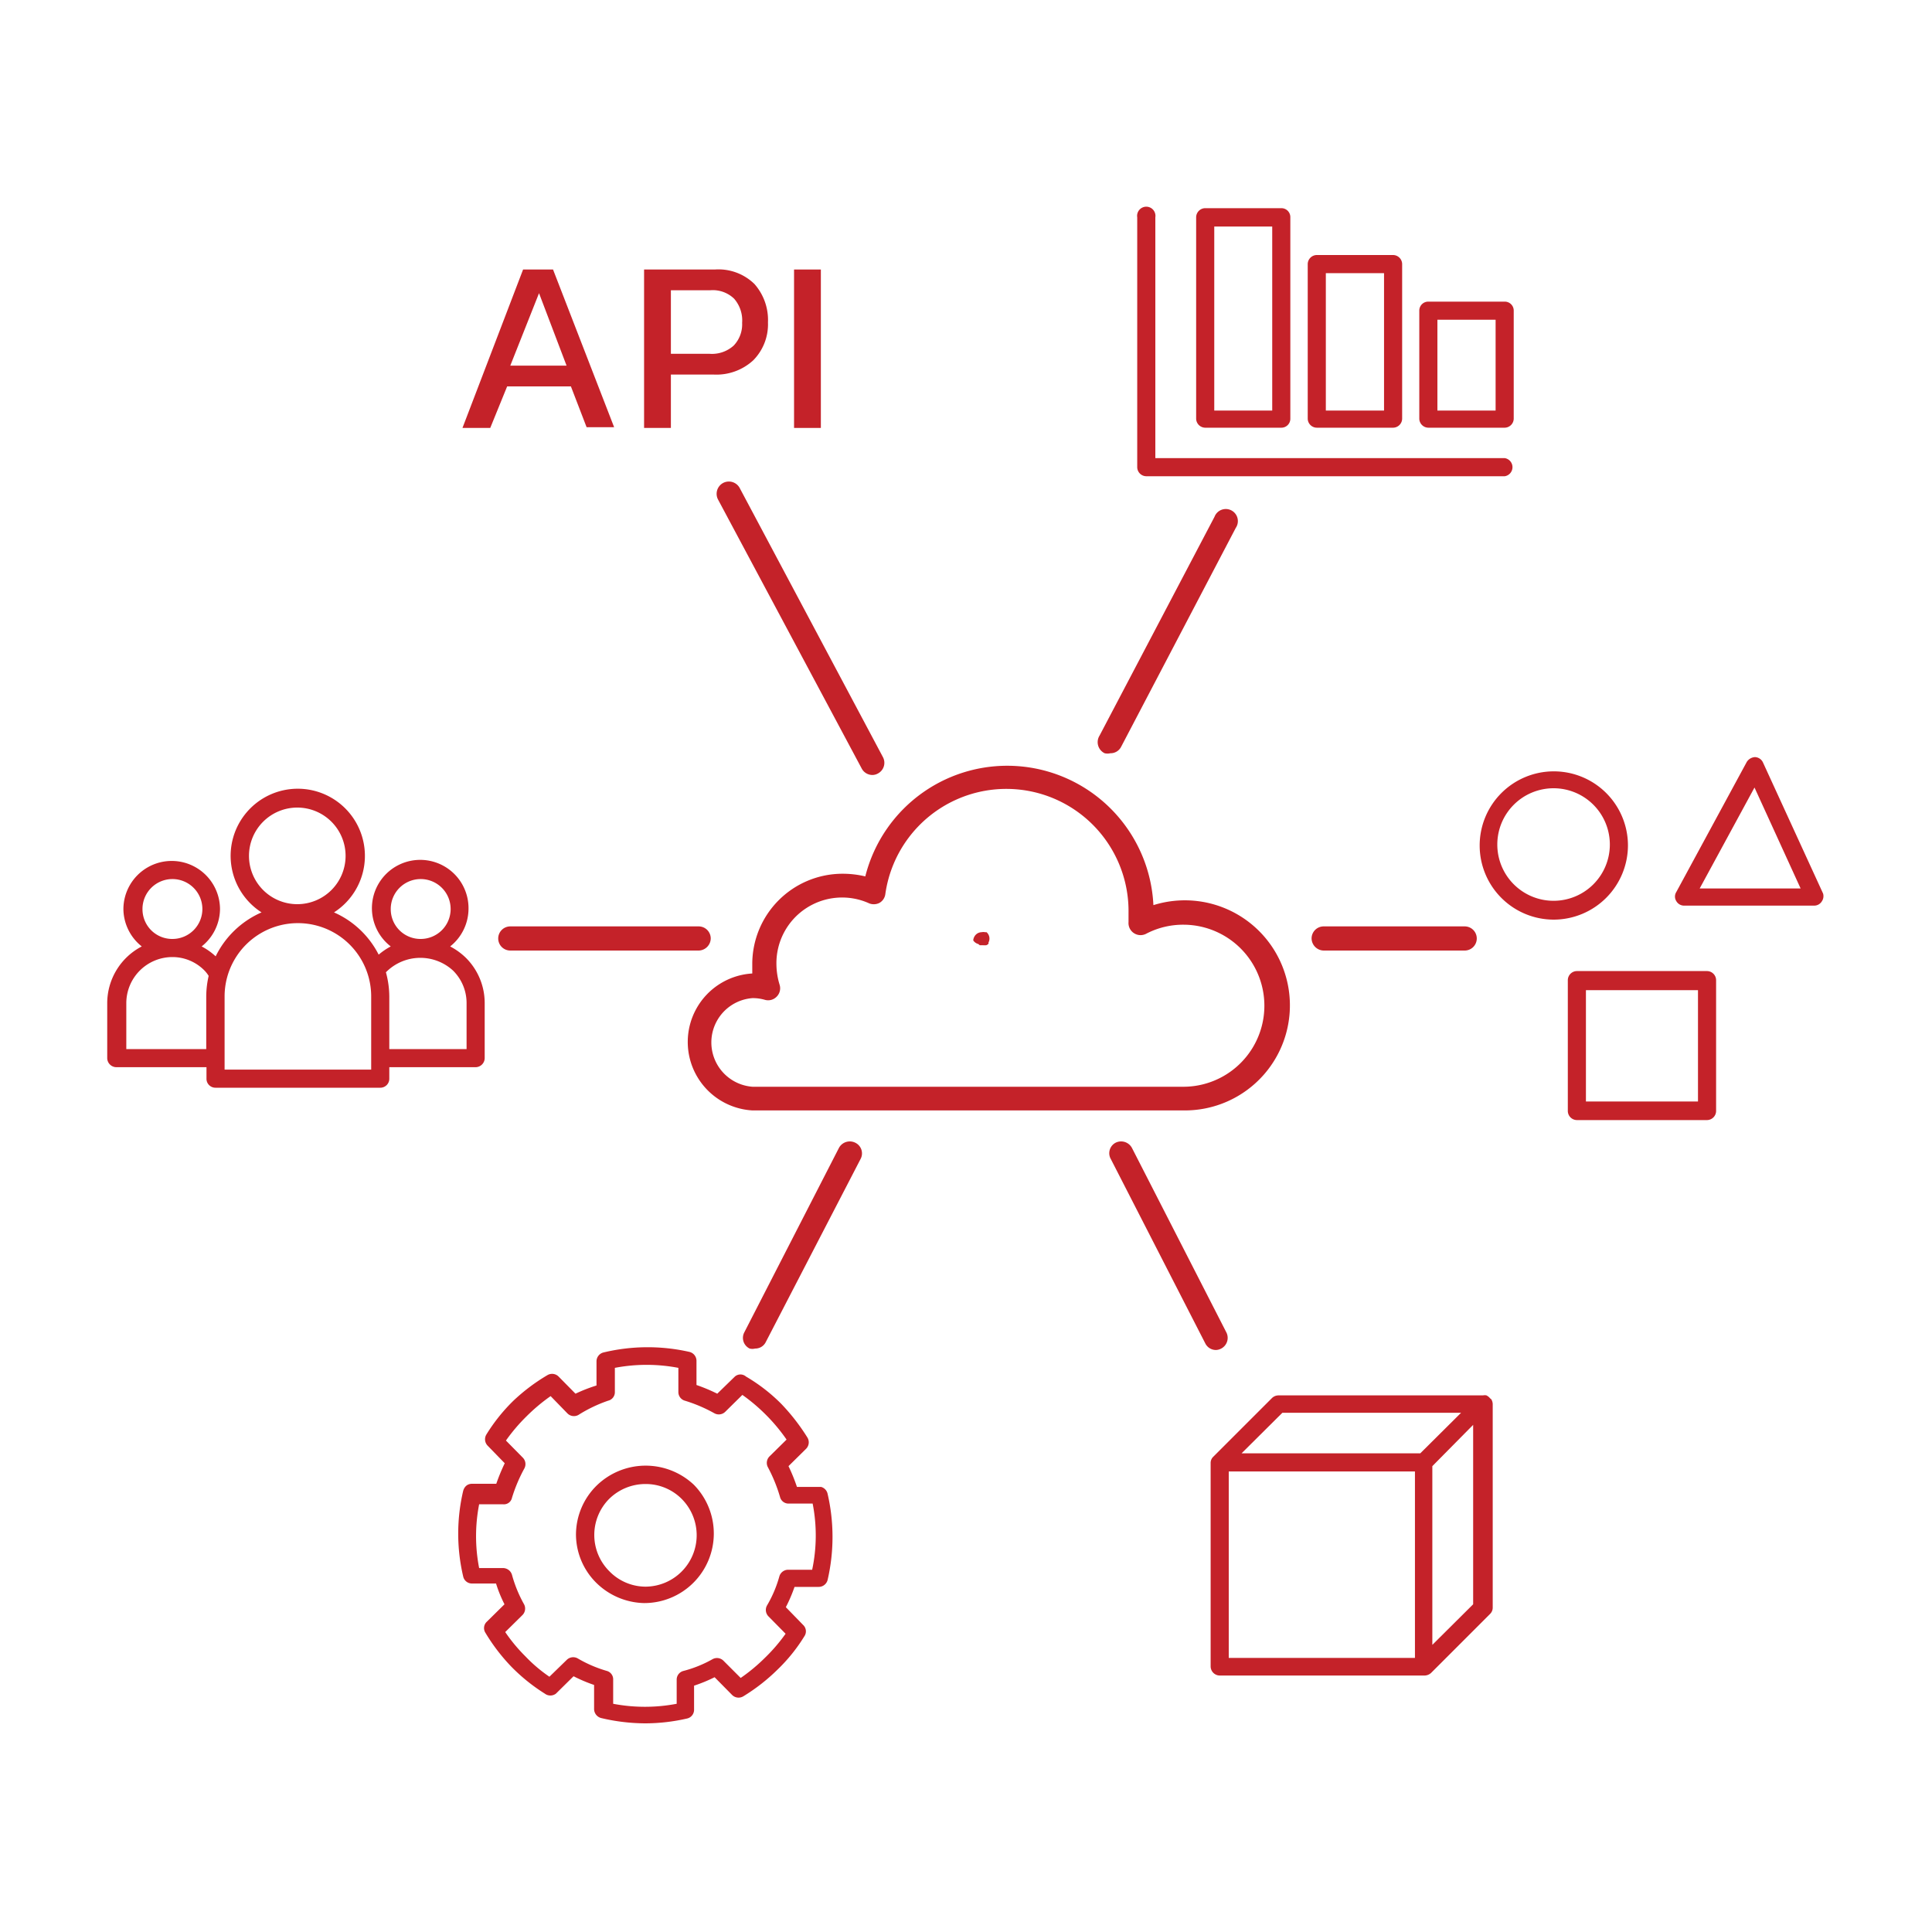 <svg id="Layer_1" data-name="Layer 1" xmlns="http://www.w3.org/2000/svg" viewBox="0 0 80 80"><path d="M19.7,44.19a.38.38,0,0,0,.37-.38V41.53a2.64,2.64,0,0,0-.78-1.87,2.77,2.77,0,0,0-.65-.47,2,2,0,0,0,.76-1.54,2,2,0,1,0-3.22,1.54,2.76,2.76,0,0,0-.5.34,3.79,3.79,0,0,0-1.85-1.75,2.78,2.78,0,1,0-3,0,3.82,3.82,0,0,0-1.9,1.82,2.64,2.64,0,0,0-.58-.41,2,2,0,0,0,.76-1.54,2,2,0,0,0-4,0,2,2,0,0,0,.76,1.54,2.65,2.65,0,0,0-1.43,2.34v2.28a.38.38,0,0,0,.38.38H8.55v.48a.37.37,0,0,0,.37.37h6.83a.37.37,0,0,0,.37-.37v-.48Zm-3.52-6.54a1.24,1.24,0,1,1,1.24,1.23h0A1.23,1.23,0,0,1,16.18,37.65Zm2.58,2.54a1.89,1.89,0,0,1,.56,1.34v1.91h-3.2V41.26a3.84,3.84,0,0,0-.14-1A2,2,0,0,1,18.76,40.19Zm-8.45-4.75a2,2,0,1,1,2,2A2,2,0,0,1,10.31,35.44ZM5.9,37.65a1.24,1.24,0,1,1,1.24,1.23h0A1.23,1.23,0,0,1,5.9,37.65Zm-.67,5.79V41.53a1.91,1.91,0,0,1,1.9-1.9h0a1.86,1.86,0,0,1,1.34.56,1.28,1.28,0,0,1,.17.22,3.88,3.88,0,0,0-.1.85v2.18Zm10.14.85H9.3v-.48h0V41.26a3,3,0,1,1,6.07,0Z" style="fill:#c42229"/><path d="M49.9,17.71h3.16a.37.37,0,0,0,.37-.37V9a.37.37,0,0,0-.37-.38H49.9a.38.38,0,0,0-.37.38v8.33A.38.38,0,0,0,49.9,17.71Zm.38-8.33h2.4V17h-2.4Z" style="fill:#c42229"/><path d="M54.53,17.71h3.15a.38.38,0,0,0,.38-.37V10.93a.38.38,0,0,0-.38-.37H54.53a.38.38,0,0,0-.38.37v6.41A.38.38,0,0,0,54.53,17.71Zm.37-6.4h2.41V17H54.9Z" style="fill:#c42229"/><path d="M59.15,17.71h3.16a.38.38,0,0,0,.37-.37V12.86a.37.37,0,0,0-.37-.37H59.15a.37.37,0,0,0-.38.37v4.48A.38.38,0,0,0,59.15,17.71Zm.37-4.47h2.41V17H59.52Z" style="fill:#c42229"/><path d="M47.46,19.72H62.31a.38.38,0,0,0,0-.75H47.84V9a.38.38,0,1,0-.75,0V19.35A.38.38,0,0,0,47.46,19.72Z" style="fill:#c42229"/><path d="M21,16h2.64l.65,1.69h1.14L22.9,11.16H21.66l-2.51,6.56H20.3Zm1.32-3.86,1.14,3H21.13Z" style="fill:#c42229"/><path d="M27.78,15.51h1.78a2.25,2.25,0,0,0,1.63-.59,2.12,2.12,0,0,0,.61-1.57,2.25,2.25,0,0,0-.56-1.59,2.13,2.13,0,0,0-1.64-.6H26.67v6.56h1.11Zm0-3.49H29.4a1.27,1.27,0,0,1,1,.35,1.37,1.37,0,0,1,.33,1,1.27,1.27,0,0,1-.35.94,1.34,1.34,0,0,1-1,.34H27.78Z" style="fill:#c42229"/><rect x="32.88" y="11.16" width="1.11" height="6.56" style="fill:#c42229"/><path d="M50.57,55.84a.5.5,0,0,0,.21-.67l-3.91-7.64a.51.51,0,0,0-.68-.21A.49.49,0,0,0,46,48l3.91,7.63a.49.49,0,0,0,.45.27A.5.5,0,0,0,50.57,55.84Z" style="fill:#c42229"/><path d="M29.94,20a.51.51,0,0,0-.21.68l5.95,11.14a.5.5,0,0,0,.44.27.46.46,0,0,0,.23-.06.5.5,0,0,0,.21-.68L30.62,20.19A.51.51,0,0,0,29.94,20Z" style="fill:#c42229"/><path d="M35.42,47.32a.51.51,0,0,0-.68.21l-3.92,7.64a.49.49,0,0,0,.22.67.46.46,0,0,0,.23,0,.48.48,0,0,0,.44-.27L35.63,48A.49.49,0,0,0,35.42,47.32Z" style="fill:#c42229"/><path d="M45.74,31.19a.52.52,0,0,0,.24,0,.49.49,0,0,0,.44-.26l4.75-9.07a.5.5,0,1,0-.88-.46l-4.76,9.06A.51.51,0,0,0,45.74,31.19Z" style="fill:#c42229"/><path d="M54.81,38.36a.5.5,0,0,0-.5.5.51.51,0,0,0,.5.5h5.84a.5.5,0,0,0,.5-.5.5.5,0,0,0-.5-.5Z" style="fill:#c42229"/><path d="M29.43,38.86a.5.5,0,0,0-.5-.5h-7.8a.5.5,0,0,0-.5.5.5.5,0,0,0,.5.5h7.8A.51.51,0,0,0,29.43,38.86Z" style="fill:#c42229"/><path d="M40.51,39.09s0,0,0,0h0s0,0,0,0l.06.05h0l.13,0h0a.7.7,0,0,0,.14,0h0a.24.24,0,0,0,.09-.06h0a.1.1,0,0,0,0-.05s0,0,0,0h0a.35.35,0,0,0-.08-.43l0,0-.06,0h0a.35.35,0,0,0-.14,0h0a.35.35,0,0,0-.24.1h0a.38.38,0,0,0-.11.24v0h0A.36.36,0,0,0,40.51,39.09Z" style="fill:#c42229"/><path d="M34.88,36.18a3.74,3.74,0,0,0-3.73,3.73c0,.14,0,.27,0,.4h0a2.84,2.84,0,0,0,0,5.67H49a4.35,4.35,0,1,0-1.24-8.5,6.06,6.06,0,0,0-11.93-1.19A4,4,0,0,0,34.88,36.18Zm1.53,1.21a.49.49,0,0,0,.25-.37,5.06,5.06,0,0,1,10.07.77c0,.14,0,.27,0,.39a.5.5,0,0,0,.72.49A3.3,3.3,0,0,1,49,38.29,3.35,3.35,0,0,1,49,45H31.16a1.84,1.84,0,0,1,0-3.67,1.79,1.79,0,0,1,.51.07.49.49,0,0,0,.49-.13.49.49,0,0,0,.12-.5,3,3,0,0,1-.13-.84A2.72,2.72,0,0,1,36,37.41.52.52,0,0,0,36.41,37.39Z" style="fill:#c42229"/><path d="M34,61.57H33a7.36,7.36,0,0,0-.35-.86l.73-.72a.38.38,0,0,0,.05-.47,8.51,8.51,0,0,0-1.09-1.4A7.17,7.17,0,0,0,30.89,57a.35.35,0,0,0-.46,0l-.73.71a7.12,7.12,0,0,0-.86-.36v-1a.38.38,0,0,0-.29-.37A7.83,7.83,0,0,0,25,56a.38.38,0,0,0-.3.37v1a6.54,6.54,0,0,0-.87.34L23.13,57a.38.38,0,0,0-.46-.06A7.87,7.87,0,0,0,21.26,58a7.32,7.32,0,0,0-1.12,1.4.38.38,0,0,0,.05.46l.71.73a8,8,0,0,0-.35.85h-1c-.2,0-.32.12-.37.29a7.74,7.74,0,0,0,0,3.55.37.37,0,0,0,.36.29h1a5.35,5.35,0,0,0,.35.86l-.73.72a.36.36,0,0,0-.06.46A7.81,7.81,0,0,0,21.16,69a7.54,7.54,0,0,0,1.4,1.13.38.38,0,0,0,.46,0l.73-.72a6.37,6.37,0,0,0,.85.36v1a.39.39,0,0,0,.29.37,8,8,0,0,0,1.83.22,7.78,7.78,0,0,0,1.73-.2.37.37,0,0,0,.29-.36v-1a6.32,6.32,0,0,0,.85-.35l.72.73a.38.38,0,0,0,.47.06,7.77,7.77,0,0,0,1.41-1.1,7,7,0,0,0,1.12-1.39.36.36,0,0,0-.05-.46l-.72-.74a6.24,6.24,0,0,0,.36-.84h1a.38.38,0,0,0,.37-.29,7.92,7.92,0,0,0,0-3.56A.38.38,0,0,0,34,61.57ZM33.63,65h-1a.38.38,0,0,0-.36.28,5,5,0,0,1-.51,1.2.38.38,0,0,0,.06.45l.71.72a7.11,7.11,0,0,1-.86,1,7.26,7.26,0,0,1-1,.83l-.71-.71a.38.38,0,0,0-.45-.07,5,5,0,0,1-1.21.49.37.37,0,0,0-.28.36v1a7,7,0,0,1-2.63,0v-1a.36.36,0,0,0-.26-.36,5.26,5.26,0,0,1-1.21-.52.38.38,0,0,0-.45.06l-.72.7a6.16,6.16,0,0,1-1-.85,6.81,6.81,0,0,1-.83-1l.71-.7a.38.38,0,0,0,.07-.45,5.4,5.4,0,0,1-.5-1.22.39.39,0,0,0-.36-.28h-1a6.9,6.9,0,0,1,0-2.64h1a.34.34,0,0,0,.36-.27,6.46,6.46,0,0,1,.51-1.21.38.38,0,0,0-.06-.45l-.7-.71a7.34,7.34,0,0,1,.85-1,7.55,7.55,0,0,1,1-.84l.7.72a.38.38,0,0,0,.45.06A5.87,5.87,0,0,1,25.18,58a.36.36,0,0,0,.28-.36v-1a7,7,0,0,1,2.63,0v1a.37.37,0,0,0,.27.36,6.22,6.22,0,0,1,1.22.52.38.38,0,0,0,.45-.06l.71-.7a7.45,7.45,0,0,1,1,.85,7.34,7.34,0,0,1,.83,1l-.71.7a.38.38,0,0,0-.06.45,6.46,6.46,0,0,1,.5,1.23.36.36,0,0,0,.35.27h1A6.84,6.84,0,0,1,33.63,65Z" style="fill:#c42229"/><path d="M24.7,61.52a2.86,2.86,0,0,0-.85,2,2.83,2.83,0,0,0,.82,2,2.91,2.91,0,0,0,2,.86h0a2.88,2.88,0,0,0,2.06-4.9A2.91,2.91,0,0,0,24.7,61.52Zm3.51,3.57h0a2.13,2.13,0,0,1-1.49.61h0a2.1,2.1,0,0,1-1.49-.64,2.12,2.12,0,0,1,0-3,2.14,2.14,0,0,1,1.5-.61,2.1,2.1,0,0,1,1.51.63A2.13,2.13,0,0,1,28.21,65.09Z" style="fill:#c42229"/><path d="M61.7,57.9a.44.44,0,0,0-.15-.12h0a.32.32,0,0,0-.14,0H52.94a.39.39,0,0,0-.27.11l-2.43,2.43h0a.35.35,0,0,0-.11.26V69a.38.38,0,0,0,.38.38H59a.41.41,0,0,0,.26-.11h0l2.44-2.44a.36.36,0,0,0,.11-.26V58.13a.42.42,0,0,0-.06-.19Zm-8.6.6h7.4l-1.69,1.68h-7.4Zm5.49,10.15H50.88V60.93h7.71ZM61,66.43l-1.69,1.68v-7.4L61,59Z" style="fill:#c42229"/><path d="M70.69,40.21h-5.4a.38.38,0,0,0-.37.38V46a.38.38,0,0,0,.37.38h5.4a.38.38,0,0,0,.37-.38V40.59A.38.38,0,0,0,70.69,40.21Zm-.38,5.4H65.67V41h4.64Z" style="fill:#c42229"/><path d="M67.41,35a3.07,3.07,0,1,0-3.07,3.08A3.08,3.08,0,0,0,67.41,35ZM64.34,37.3A2.33,2.33,0,1,1,66.66,35,2.33,2.33,0,0,1,64.34,37.3Z" style="fill:#c42229"/><path d="M75.49,37,73,31.57a.38.38,0,0,0-.33-.22.43.43,0,0,0-.34.2l-2.92,5.39a.35.35,0,0,0,0,.37.37.37,0,0,0,.32.19h5.4a.37.37,0,0,0,.31-.18A.38.38,0,0,0,75.49,37Zm-5.11-.21,2.27-4.18,1.91,4.18Z" style="fill:#c42229"/></svg>